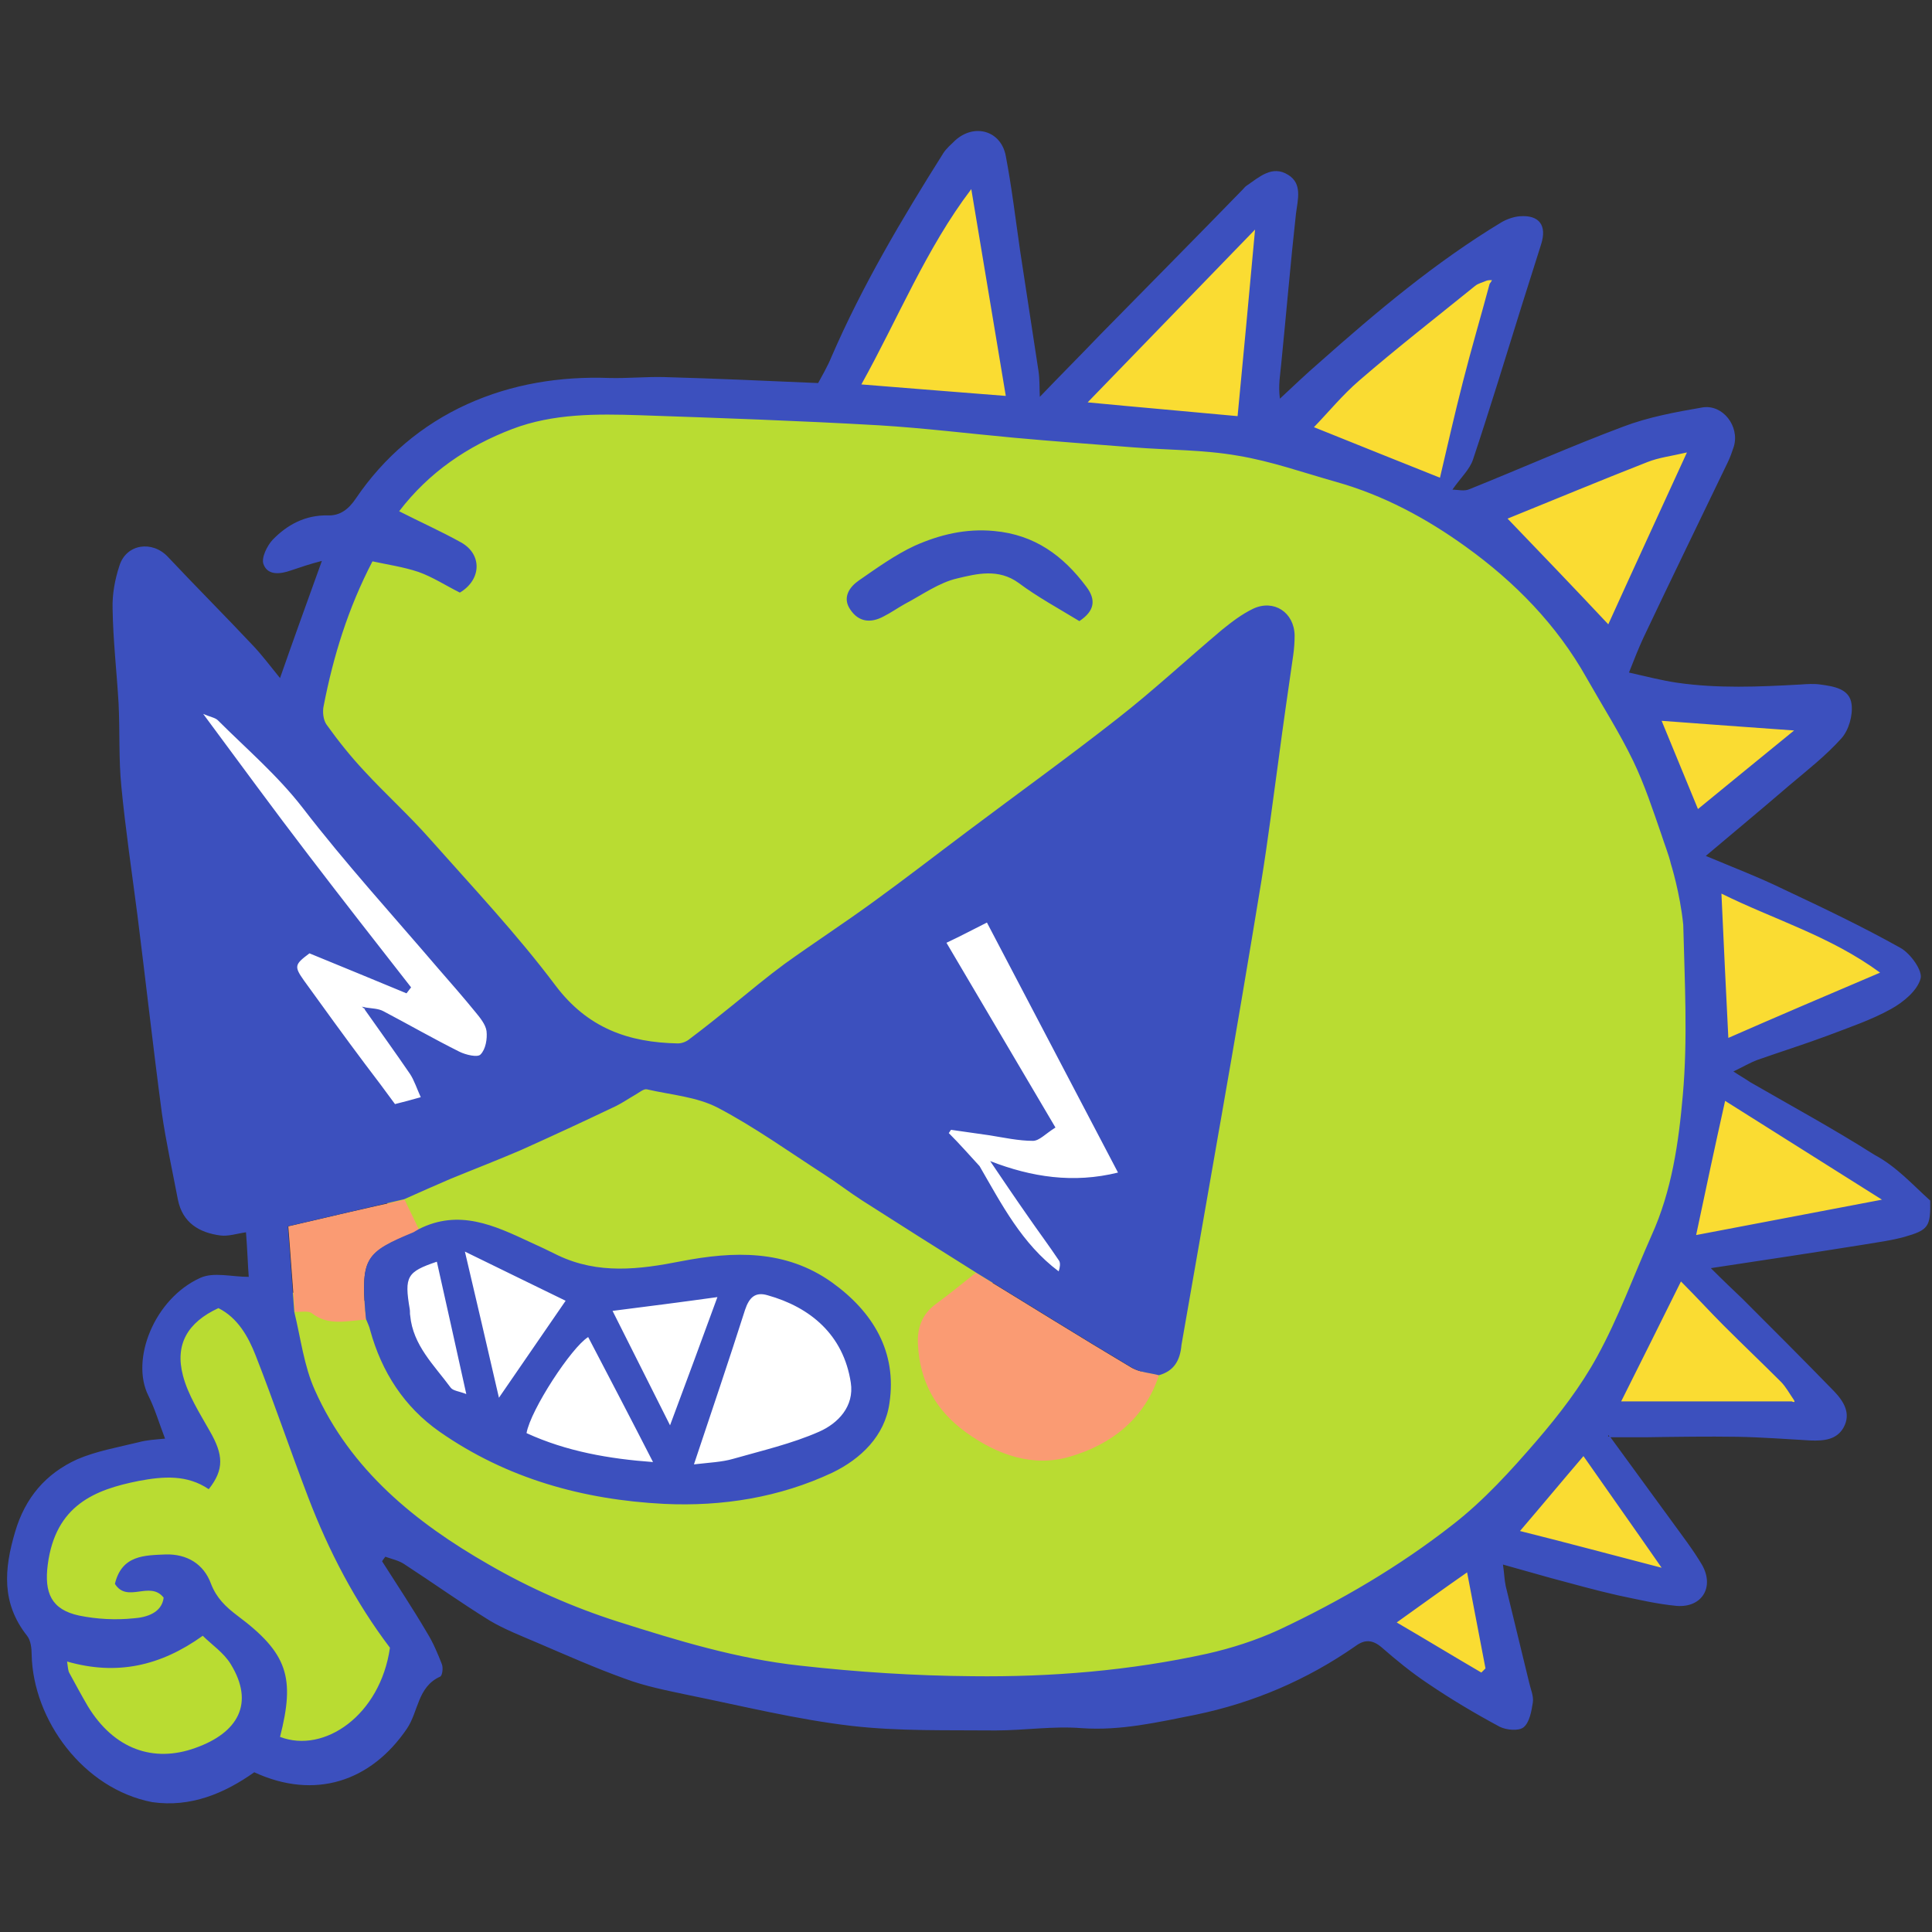 <svg xmlns="http://www.w3.org/2000/svg" xmlns:xlink="http://www.w3.org/1999/xlink" width="500" zoomAndPan="magnify" viewBox="0 0 375 375" height="500" preserveAspectRatio="xMidYMid meet" version="1.0"><rect x="0" y="0" width="375" height="375" fill="#333333" stroke="none"/><defs><clipPath id="2e0b6f5b51"><path d="M 1 25 L 375 25 L 375 350.863 L 1 350.863 Z M 1 25 " clip-rule="nonzero"/></clipPath></defs><path fill="#b9dc32" d="M 49.887 333.379 C 48.906 336.234 46.227 340.07 39.176 342.566 C 36.676 343.461 34.176 343.906 31.676 343.906 C 24.535 343.906 18.285 339.98 14 332.934 C 12.75 330.793 11.59 328.562 10.43 326.422 C 9.895 325.441 9.805 324.551 9.715 323.926 C 9.715 323.656 9.715 323.391 9.625 323.121 L 8.824 317.684 L 14.18 319.199 C 16.68 319.91 19.18 320.27 21.5 320.27 C 26.855 320.27 32.121 318.395 37.391 314.648 L 39.891 312.867 L 42.031 315.008 C 42.477 315.453 43.016 315.898 43.641 316.434 C 45.156 317.77 46.852 319.199 48.012 321.25 C 51.137 326.602 50.781 330.793 49.887 333.379 Z M 330.559 213.141 C 329.844 221.793 328.414 231.875 324.219 241.508 C 323.148 243.914 322.078 246.414 321.094 248.82 C 318.773 254.262 316.453 259.883 313.598 265.234 C 310.562 270.766 306.543 276.383 301.367 282.27 C 296.723 287.621 291.102 293.867 284.582 298.949 C 274.852 306.531 263.246 313.578 250.125 319.824 C 245.75 321.875 240.84 323.57 235.484 324.73 C 221.824 327.762 207.543 329.188 191.918 329.188 C 190.938 329.188 189.953 329.188 189.062 329.188 C 177.102 329.012 166.121 328.297 155.316 327.137 C 142.91 325.711 131.66 322.32 119.164 318.395 C 110.594 315.629 101.934 311.793 93.453 307.066 C 81.133 299.844 65.957 289.227 58.012 271.301 C 56.406 267.82 55.691 264.074 54.887 260.418 C 54.531 258.723 54.172 257.027 53.727 255.422 L 52.477 250.605 L 57.477 250.961 C 57.566 250.961 57.566 250.961 57.656 250.961 C 57.832 250.961 58.102 250.961 58.281 250.961 C 58.637 250.961 58.906 250.961 59.172 250.961 C 60.066 250.961 61.402 251.051 62.652 251.941 C 63.457 252.566 64.352 252.836 65.688 252.836 C 66.492 252.836 67.387 252.746 68.367 252.656 C 69.172 252.566 69.973 252.477 70.777 252.477 L 73.277 252.391 L 74.348 254.617 C 74.438 254.797 74.438 254.887 74.527 255.066 C 74.793 255.602 75.062 256.223 75.332 257.117 C 77.473 264.789 81.488 270.766 87.383 274.777 C 99.078 282.895 112.734 287.266 129.07 288.156 C 130.32 288.246 131.66 288.246 132.91 288.246 C 142.91 288.246 152.016 286.285 160.051 282.449 C 163.086 281.109 168.172 277.809 169.066 271.656 C 170.227 263.719 167.102 257.207 159.336 251.586 C 154.961 248.465 149.781 246.859 143.621 246.859 C 140.41 246.859 137.016 247.215 132.82 248.02 C 129.07 248.73 124.699 249.535 120.234 249.535 C 115.234 249.535 110.77 248.555 106.664 246.59 C 105.504 246.055 104.434 245.52 103.273 244.984 C 102.648 244.719 102.023 244.359 101.309 244.094 C 97.113 242.133 92.828 240.078 88.723 240.078 C 86.758 240.078 84.883 240.527 83.008 241.508 L 79.793 243.113 L 78.188 239.902 C 78.008 239.457 77.742 239.008 77.562 238.562 C 76.848 237.137 76.133 235.707 75.418 234.102 L 73.902 230.891 L 77.117 229.375 C 80.062 228.039 83.098 226.699 86.133 225.363 C 87.828 224.648 89.523 224.023 91.219 223.309 C 94.078 222.152 97.023 220.992 99.789 219.832 C 103.898 218.047 108.094 216.086 112.02 214.211 C 114.074 213.23 116.129 212.34 118.09 211.359 C 118.715 211 119.34 210.645 120.055 210.199 C 120.5 209.93 121.039 209.574 121.484 209.305 C 121.574 209.219 121.664 209.219 121.75 209.129 C 122.645 208.594 123.895 207.699 125.5 207.699 C 125.68 207.699 125.859 207.699 126.035 207.699 L 126.395 207.699 C 127.465 207.969 128.535 208.148 129.695 208.324 C 133.535 209.039 137.465 209.754 141.035 211.625 C 146.926 214.656 152.461 218.406 157.816 221.973 C 159.156 222.863 160.586 223.844 161.922 224.648 C 163.262 225.449 164.512 226.434 165.762 227.324 C 167.012 228.215 168.172 229.02 169.332 229.82 C 176.652 234.551 184.152 239.277 191.473 243.824 L 195.758 246.5 L 191.828 249.625 C 191.203 250.07 190.668 250.605 190.043 251.051 C 188.082 252.566 186.117 254.172 183.973 255.777 C 182.367 256.938 181.742 258.363 181.922 260.508 C 182.277 266.66 184.777 271.211 189.777 274.867 C 194.238 278.078 198.523 279.684 202.543 279.684 C 203.969 279.684 205.488 279.504 206.918 279.059 C 214.504 276.828 219.504 272.281 221.734 265.59 L 222.359 263.805 L 224.145 263.27 C 225.039 263.004 225.844 262.648 226.109 260.508 C 227.805 250.605 229.59 240.613 231.289 230.891 C 232.18 225.984 233.074 220.992 233.875 216.086 C 234.77 211 235.574 205.918 236.465 200.832 C 238.16 190.844 239.945 180.496 241.645 170.328 C 242.535 164.707 243.34 158.91 244.055 153.289 C 244.32 151.238 244.59 149.098 244.855 147.047 C 245.84 140.355 246.82 133.488 247.715 126.707 C 247.805 125.816 247.98 124.566 247.98 123.676 L 247.98 123.496 C 247.98 122.07 247.266 121.18 246.195 121.18 C 245.84 121.18 245.48 121.27 245.125 121.445 C 243.605 122.16 241.91 123.32 239.859 125.016 C 237.359 127.066 234.859 129.297 232.449 131.348 C 228.254 135.004 223.969 138.75 219.414 142.32 C 212.988 147.312 206.383 152.309 199.953 157.035 C 196.738 159.445 193.438 161.852 190.223 164.262 C 188.168 165.777 186.207 167.293 184.152 168.809 C 180.137 171.844 176.027 174.965 171.922 177.91 C 169.242 179.871 166.477 181.742 163.887 183.527 C 160.852 185.578 157.727 187.719 154.691 189.949 C 152.191 191.734 149.871 193.695 147.371 195.75 C 146.57 196.461 145.676 197.086 144.871 197.801 C 142.105 200.031 139.25 202.258 136.391 204.488 C 135.855 204.848 134.07 206.008 132.02 206.008 C 120.145 205.828 111.754 201.723 105.504 193.34 C 99.703 185.668 93.094 178.266 86.668 171.039 C 84.883 168.988 83.008 167.027 81.223 164.977 C 79.078 162.566 76.758 160.156 74.438 157.93 C 72.473 155.965 70.508 154.004 68.547 151.953 C 66.137 149.277 63.637 146.242 61.047 142.676 C 59.707 140.801 59.527 138.035 59.977 136.254 C 62.297 125.016 65.422 115.828 69.797 107.352 L 71.047 104.945 L 73.723 105.48 C 74.527 105.66 75.332 105.836 76.133 105.926 C 78.453 106.371 80.777 106.816 83.098 107.621 C 85.238 108.336 87.113 109.406 88.988 110.477 C 89.168 110.562 89.258 110.652 89.434 110.742 C 89.613 110.477 89.703 110.207 89.703 109.941 C 89.703 109.227 88.988 108.691 88.543 108.422 C 84.883 106.371 81.043 104.586 77.027 102.625 L 76.758 102.445 L 72.742 100.574 L 75.418 97.094 C 81.312 89.426 88.988 83.895 98.898 79.969 C 104.434 77.828 110.504 76.938 118.449 76.938 C 120.324 76.938 122.375 77.027 124.965 77.113 C 140.23 77.648 156.031 78.184 171.566 79.078 C 177.457 79.344 183.348 79.969 189.152 80.594 C 192.008 80.859 194.953 81.219 197.898 81.484 C 203.168 81.93 208.434 82.379 213.523 82.734 C 216.023 82.914 218.523 83.09 221.02 83.359 C 223.254 83.535 225.484 83.625 227.719 83.805 C 232.27 84.074 236.91 84.25 241.555 85.055 C 246.105 85.766 250.57 87.105 254.855 88.441 C 256.91 89.066 258.961 89.691 261.016 90.227 C 269.941 92.723 278.512 97.008 287.352 103.34 C 297.973 111.012 306.008 119.664 311.812 130.008 C 312.703 131.613 313.684 133.309 314.668 134.914 C 316.809 138.574 319.043 142.32 321.004 146.332 C 323.059 150.613 324.664 155.164 326.094 159.535 L 326.629 161.23 C 327.254 163.012 327.074 164.797 326.988 166.312 C 326.988 166.582 326.988 166.848 326.898 167.117 C 326.809 168.543 326.988 168.898 327.699 169.703 C 330.379 172.559 330.914 177.105 331.004 179.691 C 331.004 181.387 331.094 183.172 331.184 184.867 C 331.004 194.23 331.273 203.777 330.559 213.141 Z M 192.543 106.641 C 191.828 106.551 191.027 106.551 190.312 106.551 C 186.652 106.551 182.902 107.441 178.887 109.227 C 175.762 110.652 172.637 112.883 169.691 114.934 L 168.617 115.738 C 168.262 116.004 167.996 116.273 167.906 116.363 C 168.262 116.898 168.441 116.898 168.531 116.898 C 168.617 116.898 169.066 116.898 169.691 116.539 L 169.781 116.539 C 170.492 116.184 171.207 115.738 171.922 115.293 C 172.457 114.934 173.082 114.578 173.707 114.223 C 174.602 113.773 175.492 113.238 176.387 112.703 C 178.973 111.188 181.742 109.582 184.777 108.871 L 184.957 108.781 C 186.918 108.336 189.152 107.801 191.562 107.801 C 194.598 107.801 197.188 108.602 199.508 110.297 C 201.828 111.992 204.328 113.418 206.918 115.023 C 202.898 109.762 198.258 107.176 192.543 106.641 Z M 63.102 289.316 C 61.492 285.215 59.977 281.023 58.547 276.918 C 56.762 271.922 54.887 266.84 52.922 261.754 C 51.586 258.277 49.086 253.281 43.996 250.695 L 42.477 249.891 L 40.961 250.605 C 33.285 254.172 30.16 260.328 32.121 267.91 C 33.105 271.477 34.891 274.688 36.676 277.809 C 37.031 278.344 37.301 278.879 37.656 279.414 C 38.906 281.645 39.355 282.984 39.086 284.234 C 37.121 283.52 35.07 283.164 32.746 283.164 C 30.875 283.164 28.82 283.43 26.32 283.965 C 17.215 285.75 7.664 289.496 5.789 303.23 C 4.805 310.902 7.75 315.629 14.625 317.059 C 17.215 317.594 19.805 317.859 22.48 317.859 C 23.73 317.859 25.07 317.77 26.32 317.684 C 31.496 317.324 34.891 314.648 35.336 310.547 L 35.516 309.031 L 34.621 307.871 C 33.551 306.531 32.211 305.73 30.605 305.371 C 30.961 305.371 31.41 305.371 31.766 305.285 L 32.48 305.285 C 35.07 305.285 36.766 306.441 37.57 308.672 C 38.996 312.328 41.406 314.559 43.816 316.344 C 52.387 322.676 53.457 325.887 50.781 336.145 L 49.977 339.18 L 52.922 340.34 C 54.707 341.051 56.492 341.32 58.457 341.32 C 68.547 341.32 77.383 332.223 79.078 320.18 L 79.258 318.664 L 78.367 317.504 C 72.383 309.652 67.207 300.109 63.102 289.316 Z M 63.102 289.316 " fill-opacity="1" fill-rule="nonzero"/><path fill="#fa9b73" d="M 224.949 266.93 C 222.184 275.402 215.664 280.398 207.719 282.715 C 200.578 284.855 193.613 282.449 187.457 277.988 C 181.562 273.707 178.527 268.086 178.172 260.953 C 177.992 257.742 178.973 255.066 181.652 253.102 C 184.332 251.141 186.832 249.09 189.418 247.035 C 199.508 253.191 209.504 259.438 219.684 265.5 C 221.289 266.395 223.254 266.48 224.949 266.93 Z M 55.957 238.027 C 56.406 243.559 56.762 249.09 57.207 254.617 C 58.367 254.707 59.797 254.352 60.512 254.887 C 63.812 257.473 67.473 256.312 71.047 256.137 C 70.957 255.602 70.957 254.977 70.867 254.441 C 70.152 244.273 70.957 243.113 80.238 239.277 C 80.598 239.098 80.953 238.832 81.312 238.652 C 80.418 236.691 79.438 234.816 78.543 232.855 C 71.223 234.461 63.902 236.156 55.957 238.027 Z M 55.957 238.027 " fill-opacity="1" fill-rule="nonzero"/><path fill="#fadc32" d="M 291.637 98.164 C 294.312 97.094 296.902 96.023 299.582 94.953 C 305.828 92.367 312.348 89.691 318.773 87.195 C 320.469 86.48 322.254 86.125 324.129 85.766 C 325.023 85.59 325.914 85.41 326.809 85.23 L 332.164 83.984 L 329.844 88.977 C 327.344 94.418 324.844 99.77 322.523 105.035 C 319.934 110.652 317.344 116.449 314.578 122.34 L 312.883 125.906 L 310.203 123.051 L 306.098 118.77 C 300.742 113.152 295.742 107.887 290.652 102.535 L 287.887 99.684 Z M 226.734 58.027 C 220.934 64.004 215.219 69.98 209.238 76.133 L 205.398 80.059 L 210.844 80.594 C 218.254 81.395 225.219 82.02 232 82.645 C 234.68 82.914 237.359 83.09 240.035 83.359 L 242.715 83.625 L 242.98 80.949 C 243.695 73.012 244.41 65.34 245.125 57.312 C 245.48 53.211 245.93 49.016 246.285 44.648 L 247 37.066 L 241.734 42.508 C 236.645 47.859 231.645 52.941 226.734 58.027 Z M 193.438 49.641 C 192.723 45.184 191.918 40.723 191.203 36.262 L 190.223 30.109 L 186.473 35.012 C 180.402 43.043 175.852 52.051 171.387 60.793 C 169.332 64.895 167.191 69.176 164.871 73.191 L 162.816 76.848 L 166.922 77.203 C 172.547 77.648 178.172 78.098 183.617 78.543 C 187.543 78.809 191.293 79.168 194.953 79.434 L 198.438 79.789 L 197.898 76.402 C 196.383 67.391 194.863 58.562 193.438 49.641 Z M 322.703 137.234 L 318.418 136.879 L 320.023 140.891 C 322.434 146.777 324.754 152.398 327.074 158.016 L 328.414 161.406 L 331.184 159.086 C 334.844 156.145 338.414 153.199 342.164 150.078 C 344.664 148.027 347.25 145.977 349.84 143.836 L 355.02 139.555 L 348.324 139.109 C 341.359 138.66 334.754 138.125 328.238 137.68 Z M 335.379 170.949 L 331.273 168.898 L 331.449 173.449 C 331.898 183.527 332.344 192.805 332.789 201.457 L 332.969 205.293 L 336.539 203.777 C 339.395 202.527 342.254 201.277 345.199 200.031 C 351.895 197.176 358.855 194.23 366 191.02 L 370.285 189.148 L 366.535 186.383 C 359.75 181.387 352.52 178.355 345.465 175.32 C 342.164 174.074 338.68 172.559 335.379 170.949 Z M 315.383 289.496 C 313.418 286.641 311.453 283.875 309.488 281.109 L 307.527 278.258 L 305.293 280.844 C 300.832 286.016 296.723 290.832 292.973 295.293 L 290.207 298.504 L 294.312 299.574 L 297.527 300.379 C 305.652 302.52 313.328 304.48 321.809 306.801 L 328.863 308.672 L 324.664 302.609 C 321.453 298.059 318.418 293.688 315.383 289.496 Z M 350.824 271.387 L 350.824 270.766 L 350.285 270.051 C 350.02 269.691 349.75 269.246 349.484 268.801 C 348.949 268 348.41 267.105 347.609 266.305 C 345.734 264.43 343.859 262.648 342.074 260.863 C 340.289 259.078 338.414 257.293 336.539 255.422 C 335.289 254.172 334.039 252.836 332.699 251.496 C 331.273 249.98 329.844 248.465 328.238 246.859 L 325.559 244.184 L 323.863 247.484 C 319.934 255.422 316.184 262.824 312.258 270.766 L 310.293 274.598 L 346.805 274.598 L 353.5 274.777 L 350.824 271.387 C 350.824 271.477 350.824 271.477 350.824 271.387 Z M 281.367 96.383 L 282.082 93.348 C 282.441 91.922 282.797 90.406 283.066 88.977 C 284.137 84.34 285.297 79.523 286.457 74.797 C 287.441 71.051 288.512 67.215 289.492 63.469 C 290.117 61.148 290.832 58.738 291.457 56.332 C 291.637 56.062 291.812 55.707 291.992 55.262 L 293.512 50.621 L 288.777 51.781 C 288.602 51.871 288.422 51.871 288.242 51.961 C 288.152 51.961 287.977 52.051 287.887 52.051 C 286.457 52.406 285.477 52.766 284.672 53.387 L 284.492 53.566 C 282.531 55.172 280.477 56.777 278.512 58.383 C 273.066 62.754 267.352 67.305 261.906 72.031 C 259.41 74.172 257.176 76.578 255.125 78.898 C 254.41 79.703 253.695 80.414 252.98 81.219 L 250.301 84.07 L 253.961 85.5 C 262.355 88.891 270.926 92.277 278.422 95.312 Z M 366.711 230.625 C 356.09 223.934 346.18 217.691 336.27 211.445 L 333.059 209.395 L 332.254 213.141 C 330.199 222.508 328.324 231.25 326.629 239.188 L 325.828 243.113 L 329.754 242.398 C 341.449 240.168 353.145 237.938 365.82 235.531 L 372.516 234.281 Z M 287.352 304.66 L 286.547 300.645 L 283.156 302.965 C 279.316 305.641 275.836 308.137 272.086 310.812 L 269.406 312.688 L 266.016 315.094 L 269.586 317.148 C 272.441 318.84 275.211 320.445 277.887 322.051 C 280.656 323.746 283.332 325.266 286.012 326.871 L 287.797 327.941 L 290.027 325.711 L 291.012 324.73 L 290.742 323.301 C 289.762 317.234 288.602 311.172 287.352 304.66 Z M 287.352 304.66 " fill-opacity="1" fill-rule="nonzero"/><path fill="#ffffff" d="M 91.934 270.23 L 92.559 272.727 L 90.148 271.746 C 89.703 271.566 89.258 271.477 88.898 271.301 C 87.918 271.031 87.023 270.766 86.488 269.961 C 85.863 269.07 85.148 268.266 84.523 267.375 C 81.758 263.895 78.902 260.328 78.453 255.422 C 78.367 255.152 78.367 254.887 78.367 254.617 C 78.367 254.441 78.367 254.352 78.367 254.262 C 77.203 247.215 78.008 245.699 84.523 243.559 L 85.953 243.113 L 87.203 248.645 C 88.543 255.602 90.148 262.824 91.934 270.23 Z M 111.844 252.031 L 110.414 251.32 C 107.379 249.801 104.434 248.375 101.398 246.949 C 98.004 245.344 94.523 243.648 90.863 241.773 L 88.363 240.527 L 88.988 243.289 C 90.148 248.195 91.219 252.836 92.293 257.473 C 93.363 262.113 94.434 266.75 95.594 271.656 L 96.309 274.598 L 98.004 272.102 C 102.738 265.234 106.844 259.258 110.949 253.281 Z M 83.543 213.855 L 82.918 212.43 C 82.652 211.895 82.473 211.359 82.203 210.824 C 81.758 209.754 81.312 208.77 80.688 207.789 C 78.812 204.938 76.758 202.082 74.793 199.316 C 74.348 198.602 73.812 197.977 73.367 197.266 C 73.543 197.355 73.633 197.355 73.812 197.441 C 75.688 198.426 77.562 199.406 79.438 200.477 C 82.383 202.082 85.508 203.777 88.543 205.293 C 88.543 205.293 92.738 207.254 94.258 205.559 C 95.594 204.133 95.953 201.723 95.773 199.941 C 95.594 198.426 94.434 196.906 93.363 195.57 C 92.113 194.145 90.953 192.715 89.703 191.289 C 88.543 189.859 87.293 188.523 86.133 187.098 C 83.633 184.152 81.133 181.297 78.633 178.445 C 72.297 171.219 65.777 163.727 59.887 155.965 C 56.227 151.059 51.852 147.047 47.656 143.031 C 46.227 141.695 44.711 140.266 43.281 138.84 L 43.191 138.75 C 42.656 138.305 42.121 138.125 41.316 137.859 C 40.961 137.68 40.516 137.59 39.98 137.324 L 35.336 135.273 L 41.316 143.391 C 47.301 151.418 52.922 159.086 58.637 166.668 C 64.797 174.699 71.133 182.816 77.293 190.754 C 71.758 188.434 66.137 186.113 60.512 183.797 L 59.797 183.527 L 59.172 183.973 C 55.422 186.648 55.512 187.898 57.832 191.109 C 61.316 195.836 64.977 200.922 69.707 207.344 C 71.582 209.93 73.633 212.605 75.508 215.105 L 76.043 215.816 L 76.938 215.641 C 78.812 215.191 80.152 214.836 81.938 214.301 Z M 218.074 226.879 C 213.969 219.117 209.953 211.359 205.934 203.688 C 201.473 195.215 197.098 186.828 192.633 178.355 L 192.008 177.195 L 190.848 177.82 C 189.953 178.266 189.062 178.711 188.168 179.156 C 186.383 180.051 184.777 180.941 182.992 181.742 L 181.652 182.367 L 182.367 183.617 C 185.938 189.684 189.418 195.57 192.902 201.547 C 196.203 207.164 199.508 212.695 202.898 218.406 C 202.633 218.582 202.363 218.762 202.184 218.941 C 201.473 219.477 200.758 220.012 200.309 220.012 C 198.258 220.012 196.027 219.652 193.883 219.297 C 193.258 219.207 192.723 219.117 192.098 219.027 L 183.973 217.871 L 183.527 218.316 C 183.348 218.492 183.172 218.762 183.082 218.852 L 183.082 218.941 L 182.188 219.832 L 189.242 227.504 L 190.043 228.84 C 193.973 235.621 197.988 242.754 204.684 247.84 L 206.203 249 L 206.828 247.215 C 207.094 246.324 207.363 244.984 206.738 244.004 C 205.578 242.309 204.418 240.613 203.168 238.922 C 202.273 237.672 201.473 236.512 200.578 235.262 C 198.883 232.766 197.188 230.27 195.488 227.859 C 203.168 230.18 210.309 230.535 217.184 228.75 L 218.879 228.305 Z M 115.234 258.898 L 114.52 257.652 L 113.27 258.453 C 109.699 260.684 101.574 273.352 100.773 277.988 L 100.594 278.969 L 101.574 279.414 C 108.449 282.539 116.395 284.41 126.57 285.125 L 128.984 285.305 L 127.91 283.164 C 123.625 274.957 119.43 266.93 115.234 258.898 Z M 149.336 250.25 C 144.961 249 143.711 252.746 143.266 253.996 C 140.855 261.578 138.355 269.07 135.68 277.008 L 132.645 286.016 L 134.785 285.75 C 135.945 285.57 136.926 285.48 137.91 285.391 C 139.605 285.215 141.125 285.035 142.551 284.68 C 143.801 284.32 145.051 283.965 146.211 283.609 C 150.586 282.449 155.141 281.199 159.336 279.328 C 163.262 277.633 167.102 273.797 166.297 268.355 C 165.047 259.348 158.977 252.926 149.336 250.25 Z M 140.5 252.301 L 141.301 250.25 L 139.07 250.516 C 132.375 251.406 126.305 252.211 118.715 253.191 L 116.84 253.461 L 117.734 255.152 C 119.164 258.098 120.68 260.953 122.109 263.805 C 124.25 268.086 126.484 272.547 128.895 277.273 L 130.32 280.039 L 131.395 277.188 C 132.91 273.082 134.34 269.156 135.766 265.324 C 137.285 260.953 138.891 256.672 140.5 252.301 Z M 140.5 252.301 " fill-opacity="1" fill-rule="nonzero"/><g clip-path="url(#2e0b6f5b51)"><path fill="#3c50be" d="M 374.656 233.031 C 374.746 238.117 374.301 238.742 369.66 240.078 C 367.07 240.793 364.301 241.148 361.625 241.598 C 352.16 243.113 342.699 244.539 332.074 246.145 C 334.574 248.645 336.359 250.336 338.145 252.031 C 344.125 258.008 350.109 263.984 356 270.051 C 357.875 272.012 359.305 274.332 357.875 277.008 C 356.535 279.504 353.945 279.684 351.445 279.594 C 346.715 279.328 341.984 278.969 337.254 278.879 C 331.359 278.793 325.469 278.879 319.668 278.969 C 317.258 278.969 314.848 278.969 312.434 278.969 C 312.348 278.793 312.258 278.613 312.168 278.523 C 312.168 278.613 312.078 278.793 312.168 278.793 C 312.258 278.879 312.434 278.879 312.523 278.879 C 316.453 284.234 320.379 289.672 324.309 295.027 C 326.363 297.879 328.594 300.734 330.379 303.766 C 332.789 308.047 330.379 312.062 325.469 311.707 C 321.629 311.348 317.883 310.457 314.043 309.652 C 309.668 308.672 305.293 307.426 300.918 306.266 C 298.062 305.461 295.207 304.66 291.723 303.68 C 291.992 305.461 291.992 306.621 292.262 307.871 C 293.777 314.113 295.297 320.359 296.812 326.602 C 297.082 327.852 297.707 329.188 297.527 330.438 C 297.258 332.133 296.902 334.273 295.742 335.254 C 294.758 336.059 292.348 335.789 291.098 335.164 C 286.277 332.578 281.637 329.812 277.172 326.781 C 273.961 324.641 271.012 322.23 268.156 319.734 C 266.371 318.219 264.855 318.219 263.156 319.465 C 253.695 326.066 243.25 330.527 232 332.844 C 224.77 334.273 217.539 335.969 209.953 335.434 C 204.418 334.988 198.793 335.879 193.258 335.879 C 183.883 335.789 174.512 336.059 165.227 334.988 C 154.602 333.738 144.16 331.152 133.625 329.012 C 129.43 328.117 125.234 327.316 121.215 325.801 C 115.504 323.746 109.879 321.25 104.254 318.84 C 101.129 317.504 97.914 316.254 95.059 314.559 C 89.434 311.082 84.078 307.246 78.453 303.59 C 77.383 302.875 76.043 302.609 74.793 302.16 C 74.617 302.43 74.348 302.695 74.168 303.055 C 77.117 307.691 80.152 312.242 82.918 316.969 C 84.078 318.84 84.973 320.98 85.773 323.035 C 86.043 323.746 85.863 325.266 85.418 325.441 C 81.043 327.406 81.223 332.223 78.992 335.523 C 72.027 345.781 61.137 349.438 49.352 343.996 C 43.551 348.098 37.031 350.863 29.535 349.793 C 16.145 347.207 6.414 333.828 6.145 321.16 C 6.145 319.91 5.965 318.395 5.254 317.504 C 0.254 311.172 0.789 304.57 2.93 297.344 C 4.895 290.656 8.914 286.016 14.984 283.25 C 18.73 281.645 22.84 280.934 26.855 279.949 C 28.461 279.504 30.16 279.414 32.035 279.238 C 30.871 276.203 30.07 273.441 28.82 270.941 C 25.25 263.895 29.98 252.031 38.906 248.02 C 41.496 246.859 44.977 247.84 48.281 247.84 C 48.102 245.52 48.012 242.488 47.746 239.188 C 45.871 239.457 44.352 239.992 42.836 239.812 C 38.641 239.277 35.426 237.316 34.531 232.855 C 33.461 227.234 32.211 221.617 31.41 215.996 C 29.711 203.242 28.285 190.395 26.676 177.641 C 25.605 169.344 24.355 160.961 23.555 152.664 C 23.016 147.312 23.285 141.961 23.016 136.52 C 22.66 130.367 21.945 124.301 21.855 118.145 C 21.766 115.379 22.305 112.438 23.195 109.762 C 24.535 105.57 29.535 104.855 32.57 108.066 C 38.016 113.863 43.641 119.484 49.086 125.281 C 50.871 127.156 52.387 129.207 54.352 131.613 C 57.031 123.945 59.617 116.809 62.477 108.871 C 60.066 109.492 58.281 110.117 56.406 110.742 C 54.352 111.457 51.941 111.723 51.137 109.492 C 50.691 108.246 51.852 105.926 52.922 104.766 C 55.781 101.824 59.262 99.949 63.637 100.039 C 65.957 100.129 67.652 98.879 69.082 96.738 C 74.527 88.711 81.848 82.465 90.684 78.453 C 99.344 74.527 108.719 73.012 118.27 73.367 C 121.84 73.457 125.41 73.102 128.895 73.191 C 138.625 73.457 148.355 73.902 158.801 74.352 C 159.512 73.012 160.586 71.227 161.387 69.266 C 167.371 55.441 175.047 42.508 183.082 29.75 C 183.707 28.77 184.598 28.055 185.402 27.254 C 189.152 23.863 194.328 25.379 195.223 30.285 C 196.383 36.352 197.098 42.418 197.988 48.57 C 199.148 56.332 200.398 64.18 201.559 71.941 C 201.828 73.637 201.738 75.332 201.828 77.027 C 205.758 72.922 209.684 68.996 213.523 64.984 C 222.809 55.527 232.09 46.164 241.285 36.707 C 241.465 36.531 241.645 36.262 241.91 36.082 C 244.41 34.391 246.91 31.98 250.035 33.941 C 252.801 35.637 251.91 38.672 251.551 41.438 C 250.48 51.07 249.676 60.793 248.695 70.516 C 248.516 72.656 248.07 74.707 248.43 77.383 C 250.926 75.062 253.426 72.656 256.016 70.426 C 267.176 60.523 278.602 50.891 291.457 43.129 C 292.527 42.508 293.867 42.059 295.027 41.973 C 298.777 41.703 300.293 43.754 299.133 47.41 C 297.883 51.336 296.633 55.352 295.383 59.273 C 292.262 69.266 289.227 79.254 285.922 89.156 C 285.297 91.117 283.512 92.723 281.906 95.043 C 282.977 95.043 284.227 95.402 285.207 94.953 C 295.207 90.941 305.027 86.57 315.023 82.824 C 319.934 80.949 325.289 79.969 330.469 79.078 C 334.395 78.453 337.699 82.734 336.539 86.66 C 336.184 87.73 335.824 88.801 335.289 89.871 C 329.844 101.199 324.309 112.527 318.953 123.855 C 318.059 125.816 317.258 127.777 316.184 130.543 C 319.398 131.258 322.434 132.062 325.469 132.508 C 333.414 133.668 341.449 133.309 349.484 132.863 C 350.734 132.773 352.07 132.684 353.32 132.863 C 355.91 133.219 359.035 133.668 359.391 136.699 C 359.66 138.84 358.855 141.695 357.43 143.301 C 354.395 146.688 350.734 149.543 347.25 152.488 C 342.074 156.945 336.805 161.316 331.094 166.133 C 336.629 168.453 341.539 170.328 346.27 172.645 C 353.859 176.215 361.535 179.871 368.855 183.973 C 370.82 185.043 373.23 188.434 372.781 189.949 C 372.156 192.27 369.48 194.5 367.07 195.836 C 363.23 197.977 358.945 199.406 354.75 201.012 C 350.199 202.707 345.645 204.133 341.09 205.738 C 339.664 206.273 338.324 207.078 336.449 207.969 C 337.789 208.859 338.77 209.395 339.664 210.02 C 347.699 214.656 355.91 219.117 363.766 224.113 C 368.141 226.434 371.266 230 374.656 233.031 Z M 348.145 271.656 C 347.34 270.496 346.625 269.156 345.645 268.176 C 341.984 264.52 338.234 260.953 334.574 257.293 C 331.898 254.617 329.309 251.766 326.273 248.73 C 322.344 256.672 318.684 263.984 314.668 272.012 C 325.828 272.012 336.809 272.012 347.789 272.012 C 347.785 272.012 348.68 272.457 348.145 271.656 Z M 190.133 226.344 C 194.418 233.746 198.348 241.418 205.488 246.77 C 205.758 245.965 205.844 245.164 205.578 244.719 C 203.613 241.773 201.473 238.922 199.508 236.066 C 197.008 232.496 194.598 228.93 192.188 225.363 C 200.223 228.484 208.344 229.734 217.004 227.594 C 208.434 211.27 200.043 195.215 191.562 179.066 C 188.883 180.406 186.383 181.742 183.707 182.992 C 190.848 195.125 197.723 206.719 204.863 218.852 C 202.988 220.012 201.738 221.438 200.488 221.438 C 197.723 221.438 194.863 220.812 192.098 220.367 C 189.598 220.012 187.098 219.652 184.598 219.297 C 184.422 219.477 184.332 219.742 184.152 219.922 C 186.207 221.973 188.168 224.203 190.133 226.344 Z M 288.602 54.457 C 287.797 54.816 286.902 54.992 286.277 55.527 C 278.781 61.594 271.102 67.57 263.781 73.902 C 260.57 76.668 257.801 80.059 255.035 82.914 C 263.426 86.301 271.906 89.691 279.496 92.723 C 280.922 86.66 282.352 80.324 283.957 74.082 C 285.566 67.75 287.441 61.414 289.137 55.082 C 289.312 54.816 289.492 54.637 289.582 54.371 C 289.227 54.371 288.957 54.371 288.602 54.457 Z M 71.047 195.57 C 72.207 195.75 73.457 195.75 74.438 196.285 C 79.348 198.871 84.168 201.637 89.168 204.133 C 90.418 204.758 92.738 205.293 93.273 204.668 C 94.258 203.688 94.613 201.637 94.434 200.117 C 94.258 198.871 93.184 197.531 92.293 196.461 C 89.973 193.609 87.473 190.754 85.062 187.988 C 76.223 177.641 67.027 167.562 58.727 156.77 C 53.816 150.438 47.836 145.352 42.301 139.82 C 41.766 139.285 40.871 139.195 39.441 138.57 C 46.586 148.207 53.102 157.125 59.797 165.867 C 66.402 174.52 73.098 183.082 79.793 191.645 C 79.527 192 79.168 192.449 78.902 192.805 C 72.652 190.219 66.402 187.633 60.066 185.043 C 57.207 187.184 57.031 187.543 58.992 190.309 C 62.922 195.75 66.848 201.188 70.867 206.543 C 72.832 209.129 74.793 211.715 76.668 214.301 C 78.453 213.855 79.793 213.5 81.668 212.965 C 80.863 211.18 80.418 209.754 79.617 208.504 C 76.758 204.312 73.723 200.117 70.777 195.926 C 70.867 195.836 70.957 195.66 71.047 195.57 Z M 324.309 167.652 C 323.953 166.047 322.969 163.547 322.523 162.121 C 320.828 157.215 319.219 152.309 316.988 147.672 C 314.309 142.141 311.008 136.965 307.973 131.613 C 302.168 121.27 294.047 112.973 284.492 106.105 C 276.816 100.574 268.516 96.113 259.32 93.527 C 252.98 91.742 246.73 89.512 240.215 88.441 C 233.609 87.285 226.824 87.371 220.039 86.836 C 212.273 86.215 204.594 85.68 196.828 84.965 C 188.082 84.16 179.422 83.09 170.672 82.555 C 155.141 81.664 139.695 81.129 124.16 80.594 C 115.859 80.324 107.379 80.238 99.434 83.27 C 90.773 86.57 83.277 91.652 77.473 99.234 C 81.668 101.375 85.688 103.16 89.523 105.301 C 93.633 107.621 93.453 112.527 89.258 115.023 C 86.578 113.688 83.988 111.992 81.223 111.012 C 78.277 110.027 75.152 109.582 72.297 108.957 C 67.562 118.059 64.707 127.332 62.832 136.965 C 62.562 138.125 62.742 139.73 63.367 140.625 C 65.602 143.746 68.012 146.777 70.688 149.633 C 74.793 154.094 79.348 158.195 83.363 162.746 C 91.668 172.109 100.328 181.297 107.824 191.289 C 114.074 199.582 122.02 202.348 131.57 202.527 C 132.375 202.527 133.266 202.172 133.891 201.637 C 136.75 199.496 139.516 197.266 142.285 195.035 C 145.586 192.359 148.891 189.594 152.281 187.098 C 157.996 182.992 163.887 179.156 169.512 175.055 C 175.672 170.594 181.652 165.957 187.723 161.406 C 197.453 154.094 207.363 146.957 216.914 139.465 C 223.879 134.023 230.395 127.957 237.18 122.25 C 239.055 120.734 241.02 119.215 243.25 118.145 C 247.266 116.273 251.195 118.859 251.285 123.32 C 251.285 124.566 251.195 125.906 251.016 127.156 C 250.035 133.934 249.051 140.715 248.16 147.492 C 247.09 155.254 246.105 163.102 244.855 170.863 C 242.355 186.113 239.77 201.367 237.09 216.621 C 234.5 231.426 231.914 246.234 229.324 261.043 C 229.055 264.164 227.805 266.125 224.949 266.93 C 223.254 266.48 221.289 266.395 219.773 265.5 C 209.594 259.438 199.598 253.191 189.508 247.035 C 182.098 242.398 174.777 237.762 167.371 233.031 C 164.871 231.426 162.461 229.555 159.961 227.949 C 153.176 223.578 146.48 218.762 139.34 215.016 C 135.23 212.875 130.23 212.516 125.59 211.445 C 124.965 211.27 124.074 212.07 123.27 212.516 C 122.02 213.23 120.859 214.035 119.609 214.66 C 113.449 217.602 107.289 220.457 101.129 223.223 C 96.578 225.184 91.934 226.969 87.383 228.84 C 84.438 230.09 81.488 231.426 78.453 232.766 C 71.133 234.461 63.902 236.156 55.867 238.027 C 56.316 243.559 56.672 249.09 57.117 254.617 C 58.367 259.703 58.992 265.145 61.137 269.871 C 68.012 285.305 80.688 295.562 94.879 303.68 C 102.738 308.227 111.219 311.973 119.875 314.738 C 131.395 318.395 143 321.965 155.316 323.301 C 166.477 324.551 177.547 325.266 188.707 325.352 C 204.059 325.531 219.324 324.281 234.324 320.98 C 239.055 319.91 243.785 318.395 248.25 316.344 C 260.211 310.723 271.637 304.035 281.992 295.918 C 287.977 291.277 293.242 285.48 298.242 279.684 C 302.617 274.598 306.812 269.156 310.023 263.27 C 314.133 255.777 317.078 247.66 320.559 239.812 C 324.488 231.16 325.828 221.793 326.629 212.605 C 327.613 201.637 326.988 190.484 326.719 179.516 C 326.094 173.27 324.309 167.652 324.309 167.652 Z M 40.516 289.051 C 36.32 286.195 31.676 286.551 26.945 287.445 C 18.375 289.137 10.785 292.172 9.27 303.68 C 8.555 309.207 9.984 312.418 15.34 313.578 C 18.82 314.293 22.48 314.473 25.965 314.113 C 28.461 313.938 31.41 313.043 31.766 310.102 C 29.086 306.711 24.715 311.258 22.305 307.426 C 23.641 301.805 28.105 301.895 32.211 301.715 C 36.23 301.625 39.531 303.5 40.961 307.426 C 42.031 310.188 43.816 311.883 46.051 313.578 C 55.867 320.895 57.297 325.621 54.352 337.129 C 62.922 340.426 73.812 332.934 75.688 319.824 C 68.992 310.992 63.812 301.09 59.797 290.566 C 56.316 281.469 53.191 272.191 49.621 263.094 C 48.191 259.438 46.137 255.777 42.391 253.906 C 36.406 256.672 33.91 260.953 35.516 267.016 C 36.496 270.766 38.73 274.242 40.691 277.723 C 43.371 282.359 43.551 285.215 40.516 289.051 Z M 188.527 36.707 C 179.777 48.215 174.332 61.773 167.191 74.617 C 176.922 75.422 186.383 76.133 195.223 76.848 C 192.988 63.469 190.758 50.086 188.527 36.707 Z M 243.605 44.559 C 232.625 55.887 222.184 66.68 211.113 78.098 C 221.289 79.078 230.754 79.879 240.215 80.773 C 241.375 68.82 242.445 57.223 243.605 44.559 Z M 312.168 121.18 C 317.344 109.762 322.254 99.148 327.434 87.82 C 324.398 88.531 321.988 88.801 319.754 89.691 C 310.648 93.258 301.633 97.008 292.617 100.664 C 299.043 107.352 305.473 114.043 312.168 121.18 Z M 13.02 322.5 C 13.199 323.656 13.199 324.281 13.465 324.73 C 14.625 326.871 15.785 329.012 17.035 331.152 C 22.125 339.535 29.801 342.211 37.926 339.27 C 46.227 336.324 49.441 330.617 44.801 323.035 C 43.461 320.805 41.051 319.199 39.355 317.504 C 31.141 323.391 22.66 325.266 13.02 322.5 Z M 329.219 239.723 C 340.914 237.492 352.609 235.262 365.285 232.855 C 354.66 226.164 344.75 219.922 334.844 213.676 C 332.789 222.863 331.004 231.25 329.219 239.723 Z M 364.926 188.789 C 355.195 181.656 344.395 178.531 334.129 173.449 C 334.574 183.352 335.02 192.449 335.469 201.457 C 345.02 197.266 354.66 193.16 364.926 188.789 Z M 322.523 304.301 C 317.078 296.453 312.078 289.406 307.348 282.629 C 303.152 287.531 299.312 292.172 295.027 297.168 C 304.312 299.484 312.883 301.805 322.523 304.301 Z M 329.574 157.035 C 335.645 152.043 341.805 147.047 348.234 141.785 C 339.305 141.16 331.004 140.535 322.523 139.91 C 324.934 145.797 327.254 151.418 329.574 157.035 Z M 271.102 314.918 C 276.906 318.305 282.172 321.516 287.527 324.641 C 287.797 324.371 288.062 324.105 288.332 323.836 C 287.172 317.77 286.012 311.707 284.762 305.195 C 280.031 308.496 275.836 311.527 271.102 314.918 Z M 71.047 256.047 C 70.957 255.512 70.957 254.887 70.867 254.352 C 70.152 244.184 70.957 243.023 80.238 239.188 C 80.598 239.008 80.953 238.742 81.312 238.562 C 89.078 234.637 95.953 237.852 102.824 241.062 C 104.613 241.863 106.484 242.754 108.273 243.648 C 116.129 247.395 124.074 246.414 132.195 244.809 C 142.375 242.844 152.461 242.488 161.477 248.91 C 169.422 254.617 174.152 262.379 172.637 272.371 C 171.742 278.703 167.102 283.164 161.566 285.84 C 151.301 290.656 140.23 292.438 128.895 291.902 C 113.18 291.102 98.363 286.996 85.328 277.898 C 78.453 273.082 74.082 266.305 71.848 258.188 C 71.672 257.383 71.312 256.758 71.047 256.047 Z M 134.695 284.234 C 137.82 283.875 140.141 283.785 142.285 283.164 C 147.906 281.559 153.711 280.219 158.977 277.898 C 162.637 276.293 165.852 272.992 165.137 268.355 C 163.711 259.078 157.281 253.727 148.98 251.406 C 146.57 250.695 145.41 251.855 144.605 254.262 C 141.48 264.074 138.176 273.797 134.695 284.234 Z M 114.164 259.523 C 110.949 261.488 103.004 273.617 102.199 278.168 C 109.969 281.734 118.27 283.164 126.75 283.785 C 122.555 275.582 118.359 267.551 114.164 259.523 Z M 90.238 242.934 C 92.559 252.746 94.613 261.664 96.844 271.301 C 101.574 264.43 105.684 258.453 109.789 252.477 C 103.539 249.445 97.379 246.414 90.238 242.934 Z M 130.055 276.652 C 133.355 267.82 136.215 260.059 139.25 251.766 C 132.195 252.746 125.949 253.547 118.895 254.441 C 122.555 261.754 126.125 268.801 130.055 276.652 Z M 90.508 270.586 C 88.543 261.664 86.668 253.281 84.793 244.895 C 78.992 246.859 78.453 247.75 79.527 254.082 C 79.617 254.531 79.527 254.977 79.617 255.332 C 80.152 261.129 84.258 264.965 87.473 269.336 C 87.918 269.961 89.168 270.051 90.508 270.586 Z M 210.844 113.863 C 206.383 107.887 200.848 103.785 192.988 103.07 C 187.457 102.535 182.367 103.785 177.547 105.926 C 173.707 107.711 170.137 110.297 166.656 112.703 C 164.871 113.953 163.441 116.004 165.047 118.324 C 166.656 120.734 168.977 121 171.477 119.664 C 172.902 118.949 174.152 118.059 175.582 117.254 C 178.973 115.469 182.277 113.062 185.848 112.258 C 189.598 111.367 193.793 110.297 197.723 113.152 C 201.293 115.828 205.398 118.059 209.504 120.555 C 212.453 118.594 212.809 116.449 210.844 113.863 Z M 71.047 195.57 C 70.777 195.48 70.508 195.48 70.242 195.391 C 70.422 195.57 70.598 195.66 70.777 195.836 C 70.867 195.836 70.957 195.66 71.047 195.57 Z M 71.047 195.57 " fill-opacity="1" fill-rule="nonzero"/></g></svg>